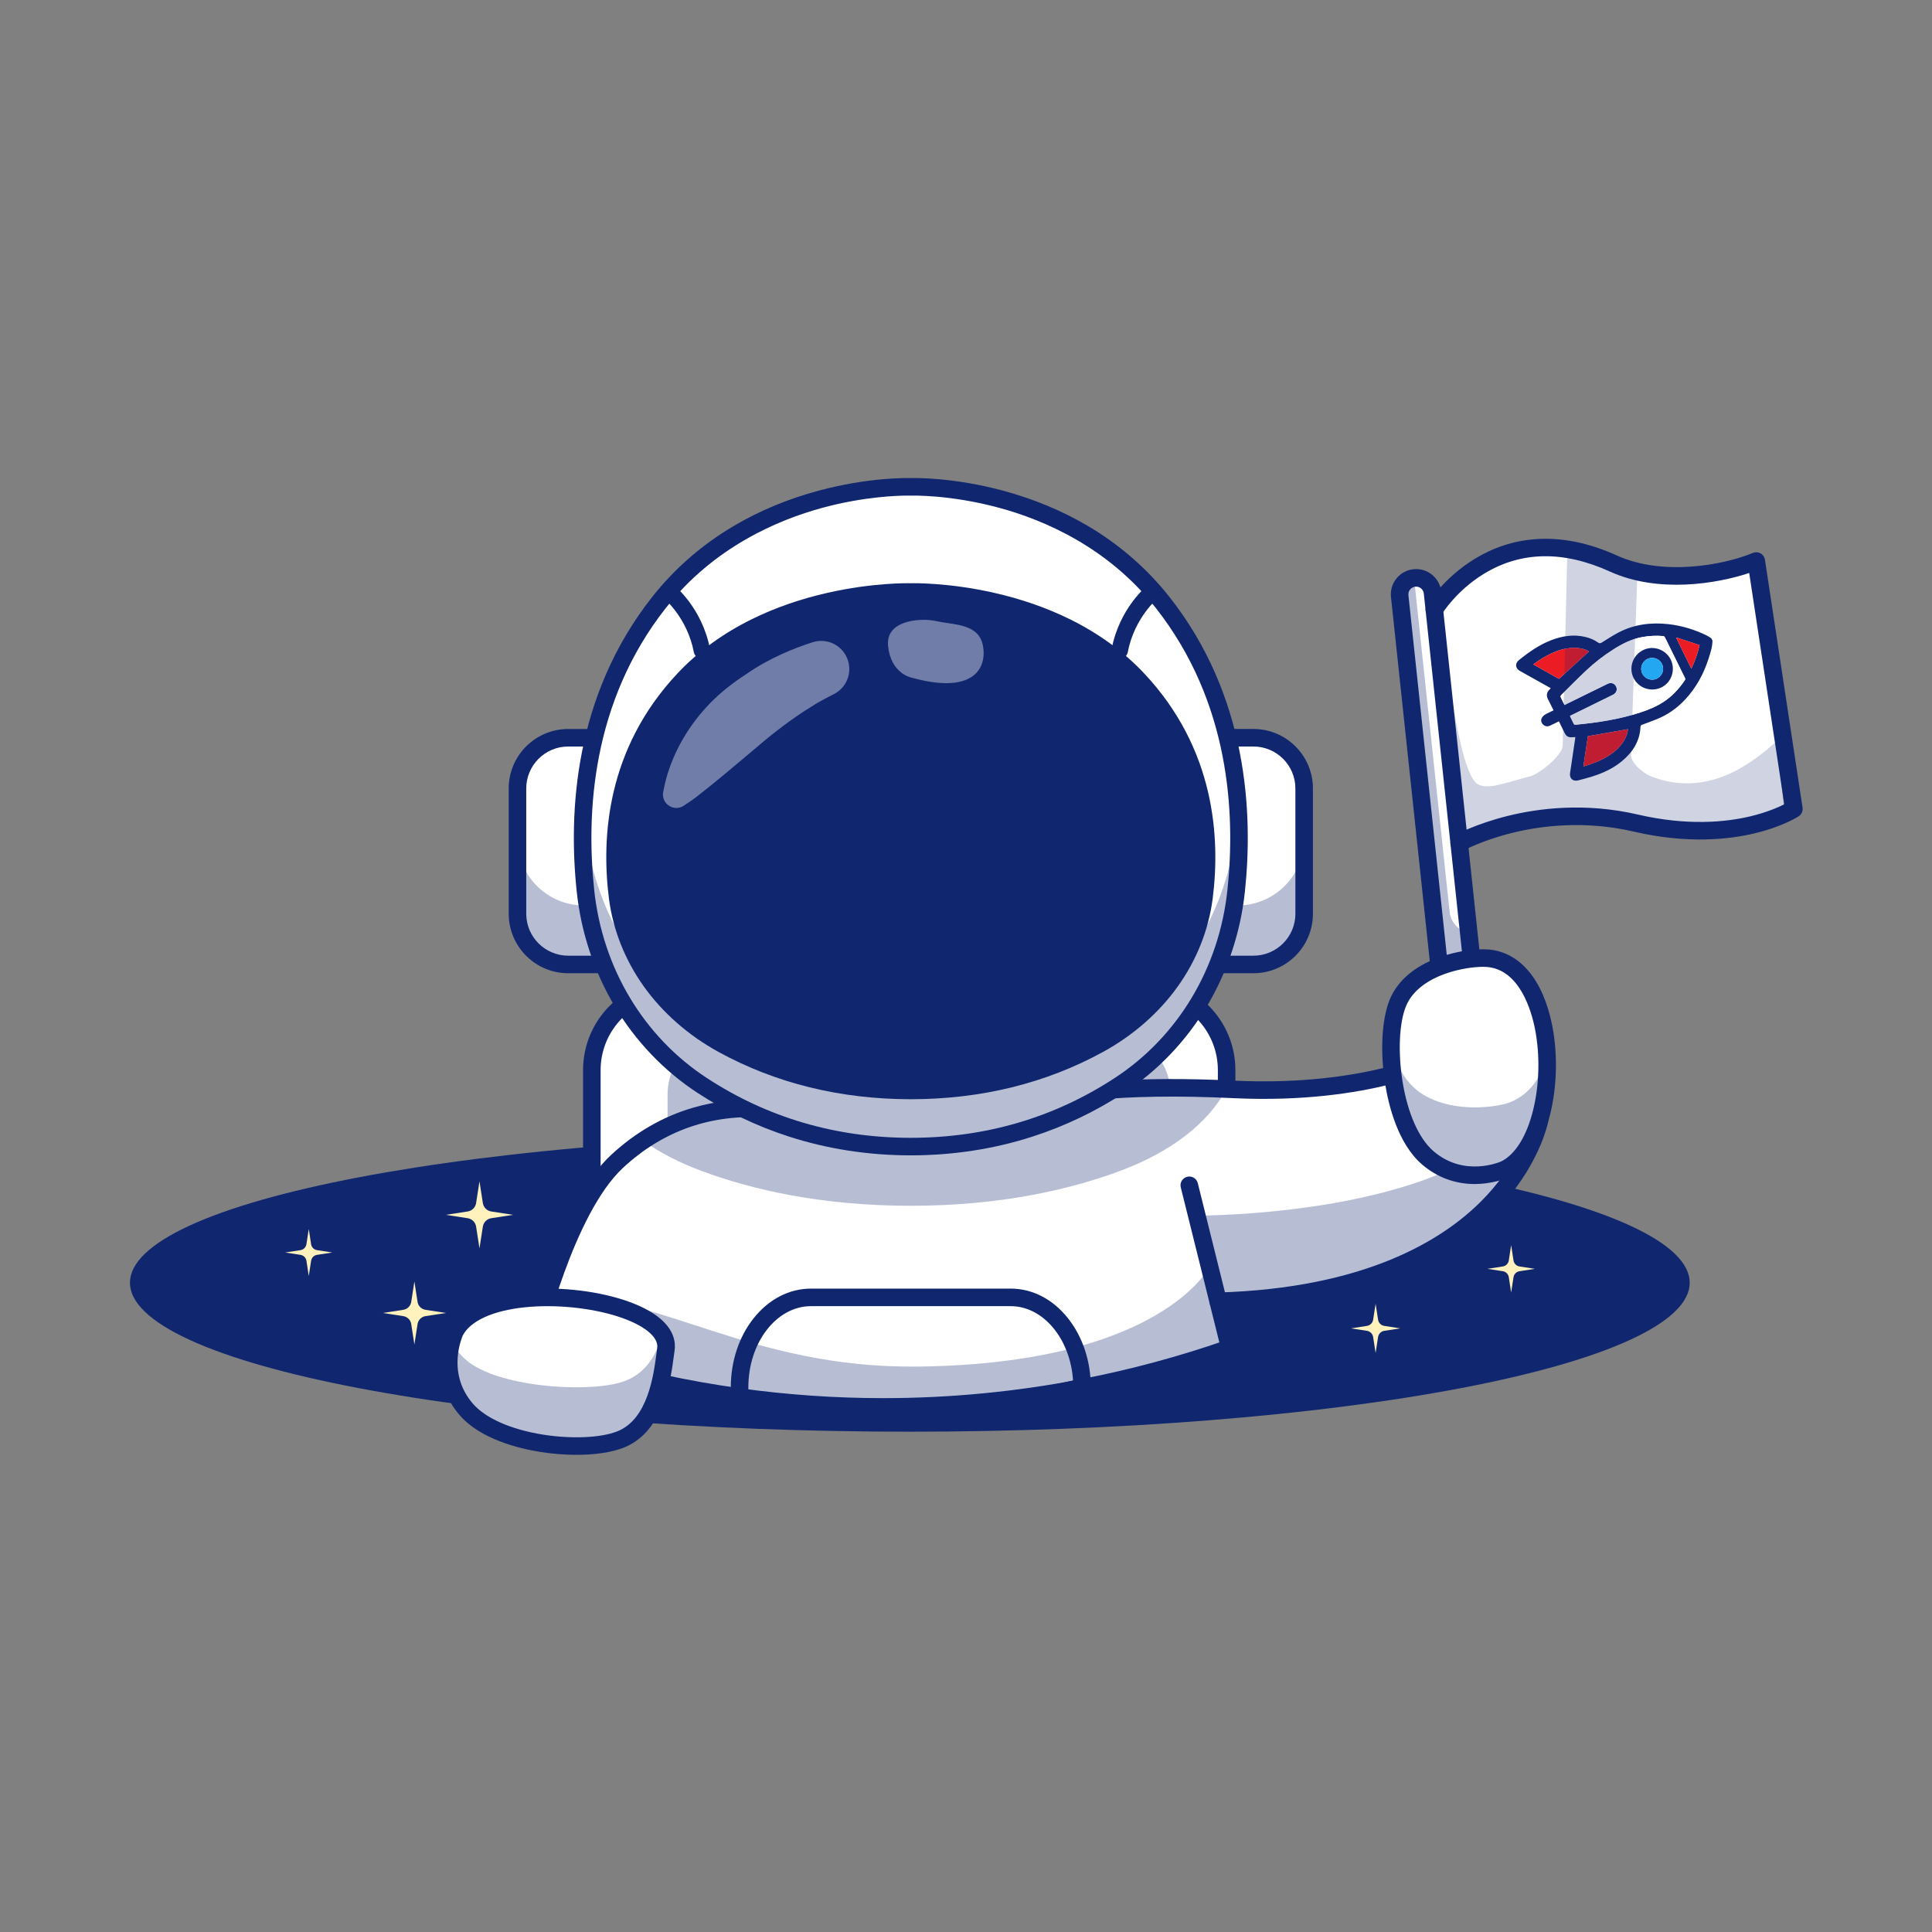 <svg xmlns="http://www.w3.org/2000/svg" xmlns:xlink="http://www.w3.org/1999/xlink" width="500" zoomAndPan="magnify" viewBox="0 0 375 375" height="500" preserveAspectRatio="xMidYMid meet" version="1.0"><rect x="0" y="0" width="375" height="375" fill="#808080" stroke="none"/><defs><filter x="0%" y="0%" width="100%" height="100%" id="8650aa0cbc"><feColorMatrix values="0 0 0 0 1 0 0 0 0 1 0 0 0 0 1 0 0 0 1 0" color-interpolation-filters="sRGB"/></filter><clipPath id="92cc6a4e34"><path d="M 25.223 220 L 328 220 L 328 278 L 25.223 278 Z M 25.223 220 " clip-rule="nonzero"/></clipPath><clipPath id="9b94427c0d"><path d="M 85 250 L 131 250 L 131 282.387 L 85 282.387 Z M 85 250 " clip-rule="nonzero"/></clipPath><clipPath id="c230324c52"><path d="M 276 104 L 349.973 104 L 349.973 166 L 276 166 Z M 276 104 " clip-rule="nonzero"/></clipPath><clipPath id="295d344952"><path d="M 111 92.637 L 243 92.637 L 243 225 L 111 225 Z M 111 92.637 " clip-rule="nonzero"/></clipPath><clipPath id="56b6895900"><path d="M 111 92.637 L 243 92.637 L 243 225 L 111 225 Z M 111 92.637 " clip-rule="nonzero"/></clipPath><mask id="5af1cc9e59"><g filter="url(#8650aa0cbc)"><rect x="-37.5" width="450" fill="#000000" y="-37.5" height="450" fill-opacity="0.4"/></g></mask><clipPath id="1c16d4d8bf"><path d="M 1 0.121 L 39 0.121 L 39 34.922 L 1 34.922 Z M 1 0.121 " clip-rule="nonzero"/></clipPath><clipPath id="6f2bd74ff0"><path d="M 0.441 0.121 L 39 0.121 L 39 34.922 L 0.441 34.922 Z M 0.441 0.121 " clip-rule="nonzero"/></clipPath><clipPath id="6a07070710"><rect x="0" width="40" y="0" height="35"/></clipPath><mask id="f3916380a2"><g filter="url(#8650aa0cbc)"><rect x="-37.5" width="450" fill="#000000" y="-37.5" height="450" fill-opacity="0.4"/></g></mask><clipPath id="5c05a807f0"><path d="M 0.121 0.281 L 21 0.281 L 21 14.68 L 0.121 14.68 Z M 0.121 0.281 " clip-rule="nonzero"/></clipPath><clipPath id="859e3333b7"><rect x="0" width="22" y="0" height="15"/></clipPath></defs><g clip-path="url(#92cc6a4e34)"><path fill="#102770" d="M 327.969 248.977 C 327.969 249.449 327.91 249.922 327.789 250.395 C 327.668 250.867 327.484 251.34 327.242 251.809 C 327 252.281 326.695 252.75 326.332 253.219 C 325.969 253.688 325.543 254.152 325.062 254.617 C 324.578 255.082 324.035 255.543 323.434 256 C 322.832 256.461 322.172 256.918 321.453 257.367 C 320.734 257.82 319.957 258.27 319.121 258.715 C 318.285 259.164 317.395 259.605 316.449 260.039 C 315.5 260.477 314.496 260.91 313.438 261.34 C 312.379 261.766 311.266 262.188 310.098 262.605 C 308.93 263.023 307.707 263.434 306.434 263.84 C 305.16 264.246 303.836 264.645 302.461 265.039 C 301.082 265.434 299.656 265.82 298.18 266.199 C 296.707 266.582 295.18 266.953 293.609 267.32 C 292.039 267.684 290.422 268.043 288.758 268.395 C 287.094 268.746 285.387 269.086 283.633 269.422 C 281.883 269.758 280.09 270.082 278.254 270.398 C 276.418 270.719 274.543 271.027 272.625 271.328 C 270.711 271.629 268.758 271.918 266.77 272.199 C 264.781 272.48 262.754 272.754 260.695 273.016 C 258.637 273.281 256.543 273.535 254.418 273.777 C 252.293 274.02 250.137 274.254 247.953 274.477 C 245.77 274.699 243.555 274.91 241.316 275.113 C 239.078 275.316 236.812 275.508 234.523 275.688 C 232.234 275.871 229.926 276.039 227.594 276.199 C 225.262 276.359 222.91 276.508 220.539 276.645 C 218.168 276.781 215.781 276.91 213.379 277.023 C 210.973 277.141 208.559 277.242 206.129 277.336 C 203.699 277.426 201.258 277.508 198.809 277.578 C 196.355 277.648 193.898 277.703 191.434 277.75 C 188.969 277.797 186.5 277.832 184.023 277.855 C 181.551 277.879 179.074 277.891 176.598 277.891 C 174.117 277.891 171.645 277.879 169.168 277.855 C 166.695 277.832 164.223 277.797 161.758 277.75 C 159.293 277.703 156.836 277.648 154.387 277.578 C 151.934 277.508 149.496 277.426 147.066 277.336 C 144.637 277.242 142.219 277.141 139.816 277.023 C 137.414 276.91 135.027 276.781 132.656 276.645 C 130.285 276.508 127.934 276.359 125.602 276.199 C 123.27 276.039 120.957 275.871 118.668 275.691 C 116.379 275.508 114.117 275.316 111.875 275.113 C 109.637 274.91 107.426 274.699 105.238 274.477 C 103.055 274.254 100.898 274.02 98.773 273.777 C 96.648 273.535 94.559 273.281 92.496 273.016 C 90.438 272.754 88.414 272.48 86.422 272.199 C 84.434 271.918 82.48 271.629 80.566 271.328 C 78.652 271.027 76.777 270.719 74.941 270.398 C 73.105 270.082 71.312 269.758 69.559 269.422 C 67.809 269.086 66.098 268.746 64.438 268.395 C 62.773 268.043 61.156 267.684 59.582 267.32 C 58.012 266.953 56.488 266.582 55.012 266.199 C 53.535 265.82 52.109 265.434 50.734 265.039 C 49.355 264.645 48.031 264.246 46.758 263.84 C 45.484 263.434 44.266 263.023 43.098 262.605 C 41.93 262.188 40.816 261.766 39.758 261.34 C 38.695 260.91 37.691 260.477 36.746 260.039 C 35.797 259.605 34.906 259.164 34.07 258.715 C 33.238 258.27 32.461 257.82 31.742 257.367 C 31.023 256.918 30.359 256.461 29.758 256 C 29.156 255.543 28.613 255.082 28.133 254.617 C 27.648 254.152 27.223 253.688 26.859 253.219 C 26.496 252.75 26.195 252.281 25.953 251.809 C 25.707 251.34 25.527 250.867 25.406 250.395 C 25.285 249.922 25.223 249.449 25.223 248.977 C 25.223 248.504 25.285 248.027 25.406 247.555 C 25.527 247.086 25.707 246.613 25.953 246.141 C 26.195 245.672 26.496 245.199 26.859 244.734 C 27.223 244.266 27.648 243.797 28.133 243.336 C 28.613 242.871 29.156 242.41 29.758 241.949 C 30.359 241.492 31.023 241.035 31.742 240.582 C 32.461 240.129 33.238 239.68 34.07 239.234 C 34.906 238.789 35.797 238.348 36.746 237.91 C 37.691 237.473 38.695 237.039 39.758 236.613 C 40.816 236.184 41.93 235.762 43.098 235.344 C 44.266 234.926 45.484 234.516 46.758 234.109 C 48.031 233.703 49.355 233.305 50.734 232.91 C 52.109 232.52 53.535 232.129 55.012 231.75 C 56.488 231.371 58.012 230.996 59.582 230.633 C 61.156 230.266 62.773 229.906 64.438 229.559 C 66.098 229.207 67.809 228.863 69.559 228.531 C 71.312 228.195 73.105 227.867 74.941 227.551 C 76.777 227.234 78.652 226.926 80.566 226.625 C 82.48 226.324 84.434 226.031 86.422 225.75 C 88.414 225.469 90.438 225.195 92.496 224.934 C 94.559 224.672 96.648 224.418 98.773 224.176 C 100.898 223.93 103.055 223.699 105.238 223.477 C 107.426 223.25 109.637 223.039 111.875 222.836 C 114.117 222.633 116.379 222.441 118.668 222.262 C 120.957 222.082 123.27 221.91 125.602 221.75 C 127.934 221.59 130.285 221.441 132.656 221.305 C 135.027 221.168 137.414 221.043 139.816 220.926 C 142.219 220.812 144.637 220.707 147.066 220.617 C 149.496 220.523 151.934 220.441 154.387 220.375 C 156.836 220.305 159.293 220.246 161.758 220.199 C 164.223 220.152 166.695 220.117 169.168 220.094 C 171.645 220.07 174.117 220.059 176.598 220.059 C 179.074 220.059 181.551 220.07 184.023 220.094 C 186.5 220.117 188.969 220.152 191.434 220.199 C 193.898 220.246 196.355 220.305 198.809 220.375 C 201.258 220.441 203.699 220.523 206.129 220.617 C 208.559 220.707 210.973 220.812 213.379 220.926 C 215.781 221.043 218.168 221.168 220.539 221.305 C 222.91 221.441 225.262 221.59 227.594 221.75 C 229.926 221.91 232.234 222.082 234.523 222.262 C 236.812 222.441 239.078 222.633 241.316 222.836 C 243.555 223.039 245.77 223.25 247.953 223.477 C 250.137 223.699 252.293 223.93 254.418 224.176 C 256.543 224.418 258.637 224.672 260.695 224.934 C 262.754 225.195 264.781 225.469 266.77 225.75 C 268.758 226.031 270.711 226.324 272.625 226.625 C 274.543 226.926 276.418 227.234 278.254 227.551 C 280.09 227.867 281.883 228.195 283.633 228.531 C 285.387 228.863 287.094 229.207 288.758 229.559 C 290.422 229.906 292.039 230.266 293.609 230.633 C 295.18 230.996 296.707 231.371 298.18 231.75 C 299.656 232.129 301.082 232.52 302.461 232.91 C 303.836 233.305 305.16 233.703 306.434 234.109 C 307.707 234.516 308.93 234.926 310.098 235.344 C 311.266 235.762 312.379 236.184 313.438 236.613 C 314.496 237.039 315.5 237.473 316.449 237.91 C 317.395 238.348 318.285 238.789 319.121 239.234 C 319.957 239.68 320.734 240.129 321.453 240.582 C 322.172 241.035 322.832 241.492 323.434 241.949 C 324.035 242.41 324.578 242.871 325.062 243.336 C 325.543 243.797 325.969 244.266 326.332 244.734 C 326.695 245.199 327 245.672 327.242 246.141 C 327.484 246.613 327.668 247.086 327.789 247.559 C 327.91 248.027 327.969 248.504 327.969 248.977 Z M 327.969 248.977 " fill-opacity="1" fill-rule="nonzero"/></g><path fill="#ffffff" d="M 222.082 263.254 L 130.879 263.254 C 122.039 263.254 114.871 256.094 114.871 247.258 L 114.871 207.711 C 114.871 198.875 122.039 191.711 130.879 191.711 L 222.082 191.711 C 230.922 191.711 238.09 198.875 238.09 207.711 L 238.09 247.258 C 238.086 256.094 230.922 263.254 222.082 263.254 Z M 222.082 263.254 " fill-opacity="1" fill-rule="nonzero"/><path fill="#102770" d="M 222.082 263.527 L 130.879 263.527 C 121.902 263.527 114.602 256.227 114.602 247.258 L 114.602 207.711 C 114.602 198.738 121.902 191.441 130.879 191.441 L 222.082 191.441 C 231.059 191.441 238.359 198.738 238.359 207.711 L 238.359 247.258 C 238.359 256.227 231.055 263.527 222.082 263.527 Z M 130.879 191.984 C 122.203 191.984 115.145 199.039 115.145 207.711 L 115.145 247.258 C 115.145 255.93 122.203 262.984 130.879 262.984 L 222.082 262.984 C 230.758 262.984 237.816 255.93 237.816 247.258 L 237.816 207.711 C 237.816 199.039 230.758 191.984 222.082 191.984 Z M 130.879 191.984 " fill-opacity="1" fill-rule="nonzero"/><path fill="#102770" d="M 215.043 254.719 L 141.766 254.719 C 135.035 254.719 129.578 249.266 129.578 242.539 L 129.578 212.43 C 129.578 205.703 135.035 200.25 141.766 200.25 L 215.043 200.25 C 221.773 200.25 227.227 205.703 227.227 212.43 L 227.227 242.539 C 227.227 249.266 221.773 254.719 215.043 254.719 Z M 215.043 254.719 " fill-opacity="0.298" fill-rule="nonzero"/><path fill="#102770" d="M 222.082 264.957 L 130.879 264.957 C 121.113 264.957 113.172 257.02 113.172 247.258 L 113.172 207.711 C 113.172 197.949 121.113 190.012 130.879 190.012 L 222.082 190.012 C 231.848 190.012 239.789 197.949 239.789 207.711 L 239.789 247.258 C 239.789 257.02 231.848 264.957 222.082 264.957 Z M 130.879 193.414 C 122.992 193.414 116.578 199.828 116.578 207.711 L 116.578 247.258 C 116.578 255.141 122.992 261.555 130.879 261.555 L 222.082 261.555 C 229.969 261.555 236.387 255.141 236.387 247.258 L 236.387 207.711 C 236.387 199.828 229.969 193.414 222.082 193.414 Z M 130.879 193.414 " fill-opacity="1" fill-rule="nonzero"/><path fill="#ffffff" d="M 236.445 252.594 C 236.332 252.598 236.211 252.602 236.094 252.605 L 238.25 260.312 C 228.996 263.547 219.562 266.086 210.023 267.938 C 197.289 270.414 184.359 271.652 171.426 271.652 C 162.113 271.652 152.801 271.008 143.551 269.723 C 133.711 268.355 123.941 266.262 114.324 263.438 L 103.688 260.312 C 103.688 260.312 104.469 256.953 105.953 252.227 C 108.551 243.934 113.305 231.422 119.777 225.418 C 121.426 223.883 123.113 222.559 124.809 221.422 C 143.363 208.98 163.562 218.797 163.562 218.797 L 190.016 218.797 C 190.016 218.797 195.441 209.551 238.02 211.387 C 238.504 211.402 238.996 211.426 239.488 211.449 C 265.348 212.691 279.438 205.406 279.438 205.406 L 296.246 215.668 L 298.855 217.258 C 298.855 217.258 292.496 250.461 237.32 252.562 C 237.031 252.574 236.738 252.582 236.445 252.594 Z M 236.445 252.594 " fill-opacity="1" fill-rule="nonzero"/><path fill="#102770" d="M 171.426 271.922 C 162.121 271.922 152.73 271.27 143.512 269.988 C 133.652 268.621 123.809 266.504 114.246 263.695 L 103.367 260.5 L 103.422 260.25 C 103.43 260.215 104.223 256.828 105.695 252.145 C 108.52 243.121 113.227 231.125 119.59 225.219 C 121.184 223.738 122.887 222.383 124.656 221.195 C 128.918 218.336 133.625 216.418 138.641 215.496 C 142.652 214.758 146.867 214.648 151.172 215.176 C 158.082 216.016 163.035 218.25 163.617 218.523 L 189.871 218.523 C 190.27 217.988 192.094 215.977 197.965 214.145 C 201.863 212.93 206.762 212.039 212.527 211.5 C 219.723 210.824 228.305 210.695 238.027 211.113 C 238.496 211.133 238.98 211.152 239.461 211.176 L 239.496 211.18 C 252.809 211.816 262.926 210.148 269.066 208.637 C 275.723 206.996 279.273 205.184 279.309 205.168 L 279.445 205.098 L 279.574 205.176 L 296.383 215.434 L 299.148 217.121 L 299.113 217.305 C 299.098 217.395 298.695 219.449 297.238 222.59 C 295.898 225.48 293.375 229.859 288.965 234.309 C 284.012 239.309 277.734 243.379 270.309 246.406 C 261.039 250.188 249.945 252.348 237.328 252.832 C 237.039 252.844 236.746 252.852 236.453 252.863 L 236.441 252.863 L 238.574 260.48 L 238.336 260.566 C 229.152 263.773 219.645 266.344 210.074 268.203 C 197.391 270.672 184.387 271.922 171.426 271.922 Z M 104.012 260.125 L 114.402 263.176 C 123.934 265.977 133.758 268.09 143.586 269.453 C 152.781 270.73 162.148 271.379 171.426 271.379 C 184.352 271.379 197.32 270.133 209.973 267.672 C 219.438 265.836 228.836 263.301 237.918 260.141 L 235.738 252.348 L 236.438 252.32 C 236.73 252.312 237.02 252.305 237.305 252.289 C 265.699 251.211 280.848 241.723 288.555 233.957 C 296.219 226.238 298.25 218.645 298.547 217.387 L 296.105 215.895 L 279.422 205.715 C 278.703 206.062 275.199 207.68 269.223 209.156 C 263.043 210.68 252.863 212.359 239.473 211.719 L 239.438 211.715 C 238.957 211.695 238.477 211.672 238.008 211.652 C 216.18 210.715 204.355 212.746 198.277 214.613 C 191.695 216.641 190.262 218.91 190.246 218.934 L 190.168 219.066 L 163.496 219.066 L 163.441 219.039 C 163.391 219.012 158.332 216.59 151.09 215.707 C 144.418 214.898 134.469 215.27 124.961 221.645 C 123.215 222.816 121.531 224.152 119.961 225.613 C 113.68 231.438 109.02 243.344 106.211 252.305 C 104.977 256.246 104.219 259.262 104.012 260.125 Z M 104.012 260.125 " fill-opacity="1" fill-rule="nonzero"/><path fill="#102770" d="M 238.25 260.312 C 228.996 263.547 219.562 266.086 210.023 267.938 C 197.289 270.414 184.359 271.652 171.426 271.652 C 162.113 271.652 152.801 271.008 143.551 269.723 C 133.711 268.355 123.941 266.262 114.324 263.438 L 103.688 260.312 C 103.688 260.312 104.469 256.953 105.953 252.227 C 106.684 251.996 107.434 251.859 108.195 251.824 C 127.895 250.922 145.535 265.637 178.211 265.25 C 225.43 264.688 234.777 245.879 234.777 245.879 L 237.32 252.562 C 237.031 252.574 236.738 252.582 236.445 252.594 C 236.332 252.598 236.211 252.602 236.094 252.605 Z M 238.25 260.312 " fill-opacity="0.298" fill-rule="nonzero"/><path fill="#102770" d="M 298.852 217.258 C 298.852 217.258 292.426 250.809 236.445 252.594 L 232.305 235.945 C 232.305 235.945 282.02 236.227 296.246 215.668 Z M 298.852 217.258 " fill-opacity="0.298" fill-rule="nonzero"/><path fill="#102770" d="M 171.426 275.652 C 162.035 275.652 152.559 274.824 143.258 273.195 C 142.441 273.051 141.848 272.344 141.848 271.52 L 141.848 269.277 C 141.848 264.234 143.422 259.473 146.281 255.875 C 149.23 252.164 153.188 250.117 157.426 250.117 L 196.156 250.117 C 200.391 250.117 204.348 252.16 207.293 255.871 C 210.152 259.469 211.727 264.227 211.727 269.273 C 211.727 270.059 211.191 270.738 210.43 270.926 C 197.625 274.062 184.504 275.652 171.426 275.652 Z M 145.254 270.082 C 153.91 271.52 162.707 272.246 171.426 272.246 C 183.773 272.246 196.164 270.801 208.277 267.941 C 207.75 259.879 202.516 253.523 196.156 253.523 L 157.422 253.523 C 150.711 253.523 145.254 260.59 145.254 269.281 Z M 145.254 270.082 " fill-opacity="1" fill-rule="nonzero"/><path fill="#102770" d="M 103.688 262.016 C 103.559 262.016 103.43 262 103.301 261.973 C 102.383 261.758 101.812 260.844 102.027 259.93 C 102.09 259.664 103.566 253.375 106.32 245.82 C 110.066 235.551 114.203 228.266 118.617 224.168 C 123.309 219.812 128.641 216.734 134.457 215.023 C 139.102 213.66 144.059 213.16 149.191 213.543 C 156.801 214.113 162.457 216.438 163.934 217.098 L 189.223 217.098 C 191.691 214.57 201.844 207.941 239.562 209.75 C 252.641 210.379 262.574 208.754 268.602 207.277 C 275.133 205.684 278.617 203.914 278.652 203.898 C 279.18 203.625 279.812 203.648 280.32 203.957 L 299.738 215.805 C 300.34 216.172 300.652 216.867 300.527 217.562 C 300.461 217.926 298.805 226.598 289.969 235.496 C 284.832 240.668 278.309 244.855 270.578 247.941 C 261.004 251.766 249.535 253.895 236.492 254.281 C 235.551 254.301 234.766 253.566 234.738 252.629 C 234.711 251.688 235.453 250.902 236.391 250.875 C 264.914 250.039 279.957 240.746 287.555 233.098 C 293.871 226.734 296.184 220.52 296.898 218.059 L 279.328 207.34 C 277.855 207.996 274.57 209.316 269.566 210.547 C 263.293 212.094 252.969 213.801 239.402 213.152 C 216.961 212.074 204.926 214.086 198.781 215.965 C 193.004 217.727 191.496 219.645 191.488 219.66 C 191.18 220.18 190.621 220.504 190.02 220.504 L 163.562 220.504 C 163.305 220.504 163.051 220.445 162.816 220.332 C 162.762 220.305 156.898 217.512 148.812 216.93 C 138.102 216.16 128.723 219.438 120.938 226.664 C 111.281 235.629 105.406 260.453 105.348 260.703 C 105.16 261.484 104.461 262.016 103.688 262.016 Z M 103.688 262.016 " fill-opacity="1" fill-rule="nonzero"/><path fill="#102770" d="M 238.02 211.383 C 234.59 217.914 227.34 223.602 217.297 227.316 C 207.699 230.871 194.242 234.039 176.789 234.043 L 176.762 234.043 C 159.309 234.039 145.863 230.875 136.27 227.316 C 131.891 225.695 128.039 223.699 124.809 221.418 C 143.363 208.98 163.562 218.797 163.562 218.797 L 190.016 218.797 C 190.016 218.797 195.438 209.551 238.02 211.383 Z M 238.02 211.383 " fill-opacity="0.298" fill-rule="nonzero"/><path fill="#ffffff" d="M 88.281 258.496 C 88.281 258.496 84.488 266.59 90.5 273.562 C 96.512 280.531 113.43 282.16 120.43 279.41 C 127.941 276.457 128.711 265.512 129.246 261.914 C 130.77 251.715 94.082 247.066 88.281 258.496 Z M 88.281 258.496 " fill-opacity="1" fill-rule="nonzero"/><path fill="#102770" d="M 111.879 280.945 C 104.082 280.945 94.543 278.664 90.293 273.738 C 87.129 270.066 86.684 266.09 86.863 263.398 C 87.062 260.484 87.996 258.469 88.035 258.383 L 88.039 258.375 C 89.824 254.852 94.66 252.512 101.645 251.781 C 107.789 251.141 114.809 251.828 120.422 253.617 C 123.328 254.543 125.688 255.734 127.246 257.059 C 129.012 258.562 129.777 260.207 129.516 261.957 C 129.469 262.266 129.422 262.621 129.367 263.035 C 129.074 265.277 128.625 268.668 127.379 271.918 C 125.859 275.867 123.555 278.473 120.527 279.664 C 118.375 280.508 115.293 280.945 111.879 280.945 Z M 88.523 258.613 C 88.48 258.711 87.59 260.691 87.406 263.453 C 87.23 266.039 87.664 269.859 90.703 273.383 C 93.359 276.461 98.617 278.824 105.137 279.863 C 110.922 280.789 116.887 280.512 120.328 279.156 C 127.047 276.52 128.25 267.363 128.828 262.965 C 128.883 262.547 128.93 262.188 128.98 261.875 C 129.43 258.863 126.25 256.043 120.258 254.133 C 114.793 252.391 107.684 251.695 101.703 252.32 C 94.906 253.027 90.23 255.262 88.523 258.613 Z M 88.523 258.613 " fill-opacity="1" fill-rule="nonzero"/><path fill="#102770" d="M 129.246 261.914 C 128.711 265.508 127.941 276.457 120.43 279.41 C 113.43 282.164 96.512 280.531 90.5 273.562 C 86.191 268.562 86.918 262.996 87.68 260.238 C 88.184 261.477 89.059 262.766 90.5 264 C 96.512 269.168 113.426 270.379 120.43 268.336 C 125.707 266.797 127.66 262.328 128.531 258.887 C 129.145 259.824 129.406 260.84 129.246 261.914 Z M 129.246 261.914 " fill-opacity="0.298" fill-rule="nonzero"/><g clip-path="url(#9b94427c0d)"><path fill="#102770" d="M 111.891 282.383 C 109.629 282.383 107.227 282.195 104.824 281.812 C 100.73 281.156 93.254 279.359 89.211 274.672 C 86.453 271.477 85.148 267.543 85.438 263.297 C 85.656 260.121 86.695 257.867 86.742 257.773 C 86.75 257.758 86.754 257.742 86.762 257.727 C 91.184 249.008 109.602 248.66 120.855 252.25 C 123.988 253.246 126.449 254.496 128.176 255.965 C 130.875 258.262 131.164 260.605 130.934 262.164 C 130.887 262.461 130.84 262.812 130.789 263.223 C 130.504 265.391 130.023 269.02 128.715 272.43 C 127.047 276.77 124.469 279.648 121.051 280.992 C 118.719 281.91 115.477 282.383 111.891 282.383 Z M 89.816 259.234 C 89.727 259.445 88.973 261.227 88.828 263.652 C 88.629 266.98 89.625 269.941 91.789 272.449 C 94.227 275.273 99.172 277.465 105.363 278.453 C 110.914 279.336 116.582 279.094 119.805 277.828 C 125.738 275.496 126.867 266.906 127.41 262.777 C 127.465 262.355 127.516 261.988 127.562 261.664 C 127.891 259.484 124.922 257.121 119.82 255.496 C 114.535 253.812 107.648 253.141 101.852 253.746 C 95.668 254.387 91.285 256.387 89.816 259.234 Z M 89.816 259.234 " fill-opacity="1" fill-rule="nonzero"/></g><path fill="#102770" d="M 240.258 269.621 C 239.492 269.621 238.797 269.102 238.605 268.328 L 229.188 230.473 C 228.961 229.559 229.516 228.637 230.43 228.41 C 231.344 228.184 232.266 228.738 232.492 229.652 L 241.91 267.508 C 242.137 268.418 241.582 269.344 240.668 269.57 C 240.531 269.602 240.395 269.621 240.258 269.621 Z M 240.258 269.621 " fill-opacity="1" fill-rule="nonzero"/><path fill="#ffffff" d="M 280.043 201.191 L 288.594 200.281 L 279.48 114.738 C 279.23 112.379 277.109 110.668 274.75 110.918 C 272.391 111.172 270.68 113.289 270.93 115.648 Z M 280.043 201.191 " fill-opacity="1" fill-rule="nonzero"/><path fill="#102770" d="M 288.594 200.277 L 280.043 201.188 L 270.93 115.648 C 270.914 115.492 270.91 115.34 270.91 115.184 C 270.91 113.152 272.344 111.387 274.336 110.98 L 281.371 176.984 C 281.648 179.57 283.969 181.445 286.555 181.168 Z M 288.594 200.277 " fill-opacity="0.298" fill-rule="nonzero"/><path fill="#ffffff" d="M 346.387 157.594 L 340.555 160 C 340.555 160 319.926 161.281 317.516 159.762 C 317.332 159.645 317.145 159.535 316.961 159.422 C 316.953 159.418 316.949 159.406 316.945 159.406 C 314.91 158.188 313.566 158.555 311.547 157.984 C 311.543 157.984 309.496 158.551 309.457 158.555 C 301.688 156.391 295.711 157.695 290.531 160.145 C 290.523 160.145 290.441 159.219 290.441 159.219 C 286.02 161.309 283.227 163.598 283.227 163.598 L 278.402 118.324 C 278.402 118.324 278.734 117.773 279.395 116.902 C 279.93 116.207 280.684 115.297 281.652 114.309 C 281.656 114.301 281.668 114.297 281.668 114.293 C 281.715 114.246 281.762 114.199 281.816 114.141 C 281.824 114.125 281.84 114.113 281.855 114.102 C 285.668 110.273 292.625 105.391 302.691 106.418 C 303.199 106.469 303.711 106.535 304.23 106.621 C 306.996 107.047 309.98 107.934 313.184 109.387 C 314.02 109.762 314.625 109.82 315.176 109.855 C 315.832 109.895 316.426 109.902 317.25 110.352 C 323.836 113.98 333.879 111.75 340.891 108.891 L 344.84 143.906 Z M 346.387 157.594 " fill-opacity="1" fill-rule="nonzero"/><path fill="#102770" d="M 331.625 127.859 C 331.992 126.723 332.379 125.57 332.391 124.34 C 332.312 124.191 332.246 124.039 332.168 123.891 C 331.855 123.703 331.559 123.477 331.227 123.32 C 328.879 122.188 326.418 121.434 323.828 121.145 C 320.445 120.766 317.191 121.184 314.145 122.77 C 313.043 123.344 312.004 124.031 310.953 124.688 C 310.672 124.867 310.469 124.926 310.164 124.707 C 309.449 124.191 308.637 123.863 307.785 123.648 C 305.504 123.086 303.297 123.418 301.141 124.238 C 298.801 125.133 296.777 126.547 294.844 128.109 C 294.02 128.77 294.102 129.707 295.023 130.234 C 295.605 130.562 296.191 130.887 296.773 131.215 C 298.172 131.996 299.566 132.773 300.961 133.555 C 300.949 133.602 300.949 133.625 300.938 133.648 C 300.918 133.676 300.898 133.703 300.875 133.73 C 300.09 134.406 300.094 135.176 300.613 136 C 300.668 136.09 300.707 136.195 300.754 136.289 C 301.008 136.809 301.266 137.336 301.539 137.879 C 300.965 138.164 300.41 138.395 299.902 138.699 C 299.645 138.855 299.395 139.105 299.254 139.371 C 299.023 139.805 299.168 140.324 299.527 140.648 C 299.91 140.996 300.359 141.074 300.824 140.863 C 301.41 140.602 301.98 140.305 302.582 140.008 C 302.949 140.758 303.293 141.465 303.641 142.168 C 304.039 142.965 304.387 143.156 305.266 143.094 C 305.426 143.078 305.586 143.074 305.773 143.066 C 305.75 143.246 305.734 143.395 305.715 143.531 C 305.391 145.707 305.059 147.883 304.746 150.055 C 304.598 151.086 305.305 151.727 306.312 151.473 C 307.223 151.246 308.137 150.996 309.039 150.719 C 311.121 150.07 313.082 149.164 314.777 147.773 C 316.902 146.02 318.312 143.871 318.422 141.02 C 318.426 140.91 318.555 140.742 318.66 140.703 C 319.605 140.332 320.566 140 321.516 139.621 C 323.656 138.766 325.5 137.469 327.074 135.789 C 329.211 133.508 330.672 130.828 331.625 127.859 Z M 302.602 131.762 C 300.988 130.855 299.316 129.918 297.598 128.953 C 299.898 127.312 302.258 125.953 305.113 125.75 C 306.348 125.66 307.695 125.957 308.426 126.441 C 306.5 128.207 304.566 129.969 302.602 131.762 Z M 315.344 143.523 C 314.625 144.836 313.559 145.809 312.328 146.617 C 310.793 147.609 309.117 148.242 307.332 148.77 C 307.633 146.77 307.918 144.812 308.203 142.895 C 310.832 142.434 313.402 141.984 315.984 141.531 C 315.945 142.207 315.691 142.887 315.344 143.523 Z M 327 132.059 C 325.848 133.754 324.48 135.234 322.73 136.336 C 321.383 137.184 319.926 137.785 318.422 138.277 C 314.336 139.617 310.117 140.262 305.852 140.664 C 305.645 140.68 305.527 140.648 305.434 140.441 C 305.23 139.988 304.996 139.539 304.777 139.086 C 304.762 139.059 304.762 139.023 304.746 138.945 C 304.867 138.883 304.992 138.824 305.121 138.762 C 307.77 137.457 310.426 136.164 313.074 134.855 C 313.84 134.488 314.039 133.625 313.523 133.004 C 313.164 132.566 312.602 132.457 312.031 132.734 C 310.438 133.512 308.852 134.289 307.262 135.07 C 306.074 135.652 304.902 136.23 303.668 136.836 C 303.398 136.285 303.133 135.777 302.906 135.254 C 302.867 135.16 302.965 134.965 303.059 134.879 C 304.648 133.297 306.227 131.703 307.859 130.164 C 309.473 128.637 311.234 127.277 313.113 126.082 C 314.875 124.949 316.727 124.012 318.812 123.645 C 320.148 123.41 321.492 123.34 322.844 123.461 C 322.969 123.469 323.117 123.621 323.18 123.75 C 324.18 125.758 325.16 127.762 326.145 129.77 C 326.441 130.367 326.727 130.977 327.039 131.57 C 327.129 131.75 327.117 131.887 327 132.059 Z M 328.285 129.789 C 327.305 127.781 326.344 125.832 325.387 123.871 C 325.395 123.832 325.414 123.789 325.43 123.75 C 326.906 124.234 328.387 124.723 329.879 125.211 C 329.52 126.855 328.977 128.316 328.285 129.789 Z M 328.285 129.789 " fill-opacity="1" fill-rule="nonzero"/><path fill="#ffffff" d="M 327.039 131.57 C 326.73 130.977 326.441 130.367 326.145 129.77 C 325.16 127.762 324.18 125.754 323.184 123.75 C 323.121 123.621 322.969 123.469 322.844 123.461 C 321.496 123.34 320.148 123.41 318.812 123.645 C 316.727 124.008 314.875 124.949 313.113 126.082 C 311.234 127.277 309.477 128.633 307.859 130.164 C 306.227 131.703 304.648 133.297 303.059 134.879 C 302.965 134.965 302.867 135.16 302.906 135.254 C 303.133 135.777 303.398 136.285 303.672 136.836 C 304.902 136.23 306.078 135.652 307.262 135.07 C 308.852 134.289 310.441 133.512 312.031 132.734 C 312.602 132.461 313.168 132.566 313.527 133.004 C 314.039 133.625 313.84 134.484 313.074 134.855 C 310.426 136.164 307.77 137.457 305.121 138.762 C 304.992 138.824 304.867 138.883 304.746 138.945 C 304.762 139.023 304.762 139.059 304.777 139.086 C 304.996 139.539 305.234 139.988 305.434 140.441 C 305.527 140.648 305.645 140.68 305.852 140.664 C 310.117 140.258 314.336 139.617 318.422 138.277 C 319.93 137.785 321.383 137.184 322.734 136.336 C 324.48 135.234 325.848 133.754 327.004 132.059 C 327.117 131.887 327.129 131.75 327.039 131.57 Z M 322.477 133.422 C 320.457 134.395 318.043 133.574 317.066 131.582 C 316.086 129.59 316.914 127.176 318.922 126.184 C 320.891 125.211 323.309 126.047 324.293 128.039 C 325.266 130.02 324.445 132.473 322.477 133.422 Z M 322.477 133.422 " fill-opacity="1" fill-rule="nonzero"/><path fill="#ec1c24" d="M 328.285 129.785 C 327.301 127.785 326.344 125.832 325.383 123.871 C 325.395 123.832 325.414 123.793 325.426 123.75 C 326.902 124.234 328.383 124.723 329.879 125.211 C 329.523 126.852 328.977 128.316 328.285 129.785 Z M 328.285 129.785 " fill-opacity="1" fill-rule="nonzero"/><path fill="#ec1c24" d="M 308.43 126.441 C 306.5 128.203 304.566 129.969 302.602 131.766 C 300.984 130.855 299.312 129.914 297.594 128.953 C 299.898 127.312 302.258 125.949 305.113 125.75 C 306.348 125.66 307.691 125.957 308.43 126.441 Z M 308.43 126.441 " fill-opacity="1" fill-rule="nonzero"/><path fill="#ec1c24" d="M 312.324 146.617 C 310.793 147.609 309.117 148.246 307.332 148.77 C 307.629 146.77 307.918 144.812 308.199 142.895 C 310.832 142.434 313.398 141.984 315.988 141.531 C 315.945 142.211 315.691 142.887 315.344 143.527 C 314.625 144.84 313.562 145.809 312.324 146.617 Z M 312.324 146.617 " fill-opacity="1" fill-rule="nonzero"/><path fill="#102770" d="M 324.293 128.039 C 323.309 126.047 320.895 125.211 318.926 126.184 C 316.918 127.176 316.086 129.59 317.07 131.582 C 318.043 133.574 320.461 134.395 322.48 133.422 C 324.445 132.473 325.266 130.02 324.293 128.039 Z M 321.586 131.727 C 320.562 132.223 319.293 131.785 318.777 130.758 C 318.242 129.703 318.707 128.395 319.797 127.883 C 320.816 127.395 322.109 127.852 322.602 128.879 C 323.113 129.945 322.66 131.207 321.586 131.727 Z M 321.586 131.727 " fill-opacity="1" fill-rule="nonzero"/><path fill="#22a7f0" d="M 321.586 131.727 C 320.562 132.223 319.293 131.785 318.777 130.758 C 318.246 129.703 318.707 128.395 319.797 127.883 C 320.82 127.395 322.109 127.852 322.602 128.875 C 323.113 129.945 322.664 131.211 321.586 131.727 Z M 321.586 131.727 " fill-opacity="1" fill-rule="nonzero"/><path fill="#102770" d="M 283.695 203.234 C 282.578 203.234 281.504 202.855 280.625 202.145 C 279.605 201.324 278.965 200.152 278.828 198.848 L 269.988 115.879 C 269.852 114.578 270.227 113.301 271.051 112.281 C 271.875 111.262 273.043 110.625 274.348 110.488 C 275.652 110.348 276.93 110.727 277.949 111.547 C 278.969 112.371 279.605 113.539 279.746 114.844 L 288.582 197.812 C 288.723 199.113 288.344 200.395 287.523 201.41 C 286.699 202.43 285.527 203.066 284.223 203.207 C 284.047 203.227 283.871 203.234 283.695 203.234 Z M 274.871 113.863 C 274.816 113.863 274.762 113.867 274.707 113.871 C 274.309 113.914 273.953 114.109 273.699 114.422 C 273.449 114.73 273.332 115.125 273.375 115.52 L 282.215 198.488 C 282.254 198.887 282.449 199.246 282.762 199.496 C 283.074 199.746 283.465 199.863 283.863 199.82 C 284.262 199.777 284.621 199.586 284.871 199.273 C 285.125 198.961 285.238 198.57 285.195 198.172 L 276.359 115.203 C 276.316 114.805 276.121 114.449 275.809 114.195 C 275.539 113.98 275.211 113.863 274.871 113.863 Z M 274.871 113.863 " fill-opacity="1" fill-rule="nonzero"/><g clip-path="url(#c230324c52)"><path fill="#102770" d="M 283.23 165.305 C 282.629 165.305 282.047 164.988 281.738 164.426 C 281.281 163.605 281.578 162.57 282.398 162.113 C 282.562 162.023 286.426 159.906 292.734 158.348 C 298.539 156.914 307.617 155.711 317.902 158.102 C 327.582 160.352 335.051 159.551 339.609 158.48 C 342.867 157.715 345.148 156.707 346.332 156.105 L 339.52 111.215 C 333.301 113.289 321.891 115.219 312.477 110.938 C 303.449 106.832 295.219 106.98 288.023 111.375 C 282.633 114.664 279.891 119.156 279.863 119.203 C 279.375 120.008 278.332 120.27 277.523 119.785 C 276.719 119.301 276.457 118.254 276.941 117.449 C 277.07 117.234 280.152 112.191 286.246 108.469 C 289.852 106.27 293.762 104.988 297.875 104.66 C 302.969 104.254 308.355 105.324 313.887 107.84 C 322.691 111.844 334.469 109.723 340.234 107.32 C 340.719 107.121 341.27 107.152 341.727 107.41 C 342.184 107.664 342.496 108.121 342.574 108.637 L 349.875 156.762 C 349.977 157.418 349.684 158.074 349.125 158.441 C 349 158.523 346.031 160.441 340.582 161.75 C 335.637 162.934 327.551 163.84 317.129 161.418 C 307.551 159.191 299.086 160.301 293.668 161.625 C 287.762 163.066 284.086 165.074 284.051 165.094 C 283.789 165.234 283.508 165.305 283.23 165.305 Z M 283.23 165.305 " fill-opacity="1" fill-rule="nonzero"/></g><path fill="#ffffff" d="M 292.188 226.938 C 292.188 226.938 284.09 230.73 277.117 224.719 C 270.141 218.711 268.512 201.801 271.262 194.805 C 274.215 187.297 285.145 185.691 288.766 185.992 C 303.395 187.199 303.625 221.141 292.188 226.938 Z M 292.188 226.938 " fill-opacity="1" fill-rule="nonzero"/><path fill="#102770" d="M 286.25 228.387 C 283.633 228.387 280.168 227.707 276.938 224.926 C 269.852 218.82 268.234 201.773 271.012 194.707 C 272.652 190.539 276.625 188.332 279.672 187.215 C 283.109 185.957 286.809 185.559 288.789 185.723 C 294.227 186.172 298.27 191.145 299.883 199.363 C 300.922 204.672 300.785 210.703 299.5 215.906 C 298.117 221.527 295.562 225.527 292.309 227.176 L 292.301 227.18 C 292.219 227.223 290.199 228.152 287.285 228.352 C 286.961 228.375 286.613 228.387 286.25 228.387 Z M 287.848 186.227 C 285.82 186.227 282.75 186.664 279.859 187.723 C 276.918 188.801 273.082 190.922 271.516 194.902 C 270.164 198.344 269.887 204.305 270.809 210.09 C 271.852 216.602 274.215 221.859 277.293 224.516 C 280.82 227.551 284.641 227.984 287.23 227.812 C 289.992 227.629 291.977 226.734 292.07 226.691 C 295.18 225.113 297.633 221.238 298.977 215.773 C 300.238 210.645 300.375 204.699 299.352 199.465 C 297.789 191.5 293.922 186.688 288.746 186.258 C 288.477 186.238 288.176 186.227 287.848 186.227 Z M 287.848 186.227 " fill-opacity="1" fill-rule="nonzero"/><path fill="#102770" d="M 292.188 226.938 C 292.188 226.938 284.094 230.727 277.113 224.719 C 271.879 220.207 269.652 209.547 270.035 201.555 C 270.359 205.836 272.637 210.711 277.113 212.961 C 284.09 216.465 292.188 214.258 292.188 214.258 C 296.957 212.844 299.703 208.574 300.211 204.027 C 300.848 213.59 298.051 223.965 292.188 226.938 Z M 292.188 226.938 " fill-opacity="0.298" fill-rule="nonzero"/><path fill="#ffffff" d="M 270.734 196.477 C 270.359 197.945 270.125 199.672 270.035 201.551 C 269.891 199.648 270.133 197.863 270.734 196.477 Z M 270.734 196.477 " fill-opacity="1" fill-rule="nonzero"/><path fill="#ffffff" d="M 300.211 204.023 C 300.031 201.391 299.598 198.82 298.895 196.48 C 300.074 198.77 300.504 201.441 300.211 204.023 Z M 300.211 204.023 " fill-opacity="1" fill-rule="nonzero"/><path fill="#102770" d="M 286.23 229.82 C 282.426 229.82 278.91 228.512 276.004 226.008 C 271.312 221.965 269.516 214.496 268.859 210.402 C 267.867 204.199 268.184 197.984 269.68 194.184 C 271.133 190.492 274.414 187.617 279.176 185.871 C 282.84 184.527 286.703 184.113 288.906 184.293 C 295.031 184.801 299.543 190.191 301.289 199.086 C 302.367 204.594 302.223 210.848 300.895 216.246 C 299.406 222.281 296.59 226.613 292.957 228.453 C 292.941 228.461 292.926 228.469 292.91 228.477 C 292.816 228.523 290.559 229.562 287.383 229.781 C 286.996 229.805 286.613 229.82 286.23 229.82 Z M 292.188 226.938 Z M 287.883 187.66 C 286.176 187.66 283.246 188.008 280.352 189.066 C 277.684 190.043 274.219 191.941 272.848 195.43 C 271.582 198.648 271.336 204.316 272.223 209.867 C 273.211 216.051 275.398 220.996 278.227 223.43 C 284.145 228.531 291.039 225.586 291.445 225.406 C 294.164 224.008 296.344 220.469 297.586 215.434 C 298.801 210.5 298.93 204.777 297.945 199.742 C 297.27 196.293 295.008 188.215 288.625 187.688 C 288.414 187.668 288.168 187.66 287.883 187.66 Z M 287.883 187.66 " fill-opacity="1" fill-rule="nonzero"/><path fill="#fff2bd" d="M 99.582 235.801 L 95.359 236.453 C 94.516 236.582 93.848 237.246 93.719 238.094 L 93.066 242.312 L 92.414 238.094 C 92.285 237.246 91.621 236.582 90.773 236.453 L 86.551 235.801 L 90.773 235.148 C 91.621 235.02 92.285 234.355 92.414 233.508 L 93.066 229.289 L 93.719 233.508 C 93.852 234.355 94.516 235.02 95.359 235.148 Z M 99.582 235.801 " fill-opacity="1" fill-rule="nonzero"/><path fill="#fff2bd" d="M 86.551 254.848 L 82.586 255.461 C 81.793 255.582 81.168 256.207 81.047 257 L 80.434 260.961 L 79.82 257 C 79.699 256.207 79.074 255.582 78.281 255.461 L 74.316 254.848 L 78.281 254.234 C 79.074 254.113 79.699 253.492 79.82 252.695 L 80.434 248.734 L 81.047 252.695 C 81.168 253.492 81.793 254.113 82.586 254.234 Z M 86.551 254.848 " fill-opacity="1" fill-rule="nonzero"/><path fill="#fff2bd" d="M 64.488 243.109 L 61.535 243.566 C 60.941 243.656 60.477 244.121 60.387 244.711 L 59.93 247.668 L 59.477 244.711 C 59.383 244.121 58.918 243.656 58.328 243.566 L 55.371 243.109 L 58.328 242.652 C 58.918 242.562 59.383 242.098 59.477 241.508 L 59.93 238.551 L 60.387 241.508 C 60.477 242.098 60.941 242.562 61.535 242.652 Z M 64.488 243.109 " fill-opacity="1" fill-rule="nonzero"/><path fill="#fff2bd" d="M 297.918 246.281 L 294.934 246.742 C 294.336 246.832 293.867 247.301 293.773 247.898 L 293.312 250.883 L 292.855 247.898 C 292.762 247.301 292.293 246.832 291.695 246.742 L 288.711 246.281 L 291.695 245.82 C 292.293 245.73 292.762 245.262 292.855 244.664 L 293.312 241.68 L 293.773 244.664 C 293.867 245.262 294.336 245.73 294.934 245.82 Z M 297.918 246.281 " fill-opacity="1" fill-rule="nonzero"/><path fill="#fff2bd" d="M 271.785 257.836 L 268.688 258.312 C 268.066 258.41 267.578 258.895 267.484 259.516 L 267.004 262.613 L 266.527 259.516 C 266.43 258.895 265.941 258.41 265.324 258.312 L 262.227 257.836 L 265.324 257.355 C 265.941 257.262 266.43 256.773 266.527 256.156 L 267.004 253.059 L 267.484 256.156 C 267.578 256.773 268.066 257.262 268.688 257.355 Z M 271.785 257.836 " fill-opacity="1" fill-rule="nonzero"/><path fill="#102770" d="M 346.387 157.594 L 340.555 160 C 340.555 160 319.926 161.281 317.516 159.762 C 317.332 159.645 317.145 159.535 316.961 159.422 C 316.953 159.418 316.949 159.406 316.945 159.406 C 314.91 158.188 313.566 158.555 311.547 157.984 C 311.543 157.984 309.496 158.551 309.457 158.555 C 301.688 156.391 295.711 157.695 290.531 160.145 C 290.523 160.145 290.441 159.219 290.441 159.219 C 286.02 161.309 283.227 163.598 283.227 163.598 L 278.402 118.324 C 278.402 118.324 278.734 117.773 279.395 116.902 C 280.359 126.27 283.125 149.879 286.754 152.164 C 288.766 153.438 292.359 151.855 297.02 150.676 C 298.801 150.227 303.199 146.645 303.312 144.816 L 304.23 106.621 L 304.242 106.004 C 307.887 106.371 309.781 107.445 314.141 109.426 C 314.566 109.617 314.902 109.75 315.176 109.852 C 316.238 110.23 316.453 110.086 317.84 110.848 L 316.574 146.266 C 316.336 148.418 319.91 150.453 319.91 150.453 C 331.805 155.547 341.074 147.148 344.84 143.902 Z M 346.387 157.594 " fill-opacity="0.2" fill-rule="nonzero"/><path fill="#ffffff" d="M 121.531 187.199 L 110.285 187.199 C 104.848 187.199 100.441 182.793 100.441 177.359 L 100.441 153.035 C 100.441 147.602 104.848 143.195 110.285 143.195 L 121.531 143.195 Z M 121.531 187.199 " fill-opacity="1" fill-rule="nonzero"/><path fill="#ffffff" d="M 232.047 143.195 L 243.293 143.195 C 248.73 143.195 253.137 147.602 253.137 153.035 L 253.137 177.359 C 253.137 182.793 248.73 187.199 243.293 187.199 L 232.047 187.199 Z M 232.047 143.195 " fill-opacity="1" fill-rule="nonzero"/><path fill="#102770" d="M 121.531 175.75 L 121.531 187.199 L 113.359 187.199 C 106.223 187.199 100.441 181.418 100.441 174.289 L 100.441 162.836 C 100.441 169.969 106.223 175.75 113.359 175.75 Z M 121.531 175.75 " fill-opacity="0.298" fill-rule="nonzero"/><path fill="#102770" d="M 253.137 162.836 L 253.137 174.289 C 253.137 181.418 247.352 187.199 240.223 187.199 L 232.047 187.199 L 232.047 175.75 L 240.223 175.75 C 247.352 175.75 253.137 169.969 253.137 162.836 Z M 253.137 162.836 " fill-opacity="0.298" fill-rule="nonzero"/><path fill="#102770" d="M 121.531 188.902 L 110.285 188.902 C 103.918 188.902 98.738 183.727 98.738 177.359 L 98.738 153.035 C 98.738 146.672 103.918 141.496 110.285 141.496 L 121.531 141.496 C 122.473 141.496 123.234 142.258 123.234 143.195 L 123.234 187.199 C 123.234 188.141 122.473 188.902 121.531 188.902 Z M 110.285 144.898 C 105.797 144.898 102.145 148.551 102.145 153.035 L 102.145 177.359 C 102.145 181.848 105.797 185.496 110.285 185.496 L 119.828 185.496 L 119.828 144.898 Z M 110.285 144.898 " fill-opacity="1" fill-rule="nonzero"/><path fill="#102770" d="M 243.293 188.902 L 232.047 188.902 C 231.105 188.902 230.344 188.141 230.344 187.199 L 230.344 143.195 C 230.344 142.258 231.105 141.492 232.047 141.492 L 243.293 141.492 C 249.66 141.492 254.84 146.672 254.84 153.035 L 254.84 177.359 C 254.84 183.727 249.66 188.902 243.293 188.902 Z M 233.75 185.496 L 243.293 185.496 C 247.781 185.496 251.434 181.848 251.434 177.359 L 251.434 153.035 C 251.434 148.551 247.781 144.898 243.293 144.898 L 233.75 144.898 Z M 233.75 185.496 " fill-opacity="1" fill-rule="nonzero"/><g clip-path="url(#295d344952)"><path fill="#102770" d="M 176.789 224.148 C 176.781 224.148 176.773 224.148 176.762 224.148 C 176.762 224.148 176.762 224.148 176.758 224.148 C 168.547 224.145 160.582 222.91 153.086 220.484 C 146.867 218.469 140.914 215.613 135.395 212.004 C 128.965 207.797 123.441 202.02 119.426 195.293 C 115.438 188.617 112.891 180.949 112.055 173.105 C 110.398 157.59 111.586 135.082 126.648 115.961 C 131.008 110.434 136.359 105.777 142.562 102.125 C 147.512 99.215 153.004 96.934 158.891 95.348 C 168.566 92.742 176.004 92.879 176.789 92.902 C 177.574 92.879 185.012 92.742 194.688 95.348 C 200.574 96.934 206.07 99.215 211.016 102.125 C 217.219 105.777 222.57 110.434 226.93 115.961 C 241.988 135.078 243.18 157.582 241.527 173.094 C 240.691 180.938 238.141 188.613 234.152 195.285 C 230.133 202.016 224.605 207.793 218.176 212 C 212.652 215.613 206.695 218.465 200.473 220.48 C 192.973 222.91 185.004 224.145 176.793 224.148 C 176.793 224.148 176.789 224.148 176.789 224.148 Z M 176.191 96.09 C 174.316 96.09 167.723 96.262 159.621 98.461 C 150.852 100.836 138.449 106.145 129.16 117.938 C 114.762 136.215 113.641 157.844 115.23 172.766 C 116.852 187.957 124.84 201.281 137.145 209.332 C 148.93 217.043 162.262 220.953 176.777 220.953 C 191.293 220.953 204.633 217.039 216.426 209.328 C 228.738 201.277 236.73 187.945 238.348 172.758 C 239.938 157.836 238.812 136.211 224.418 117.941 C 215.129 106.145 202.727 100.836 193.957 98.461 C 184.383 95.867 176.922 96.094 176.844 96.098 C 176.809 96.098 176.766 96.098 176.73 96.098 C 176.719 96.094 176.535 96.09 176.191 96.09 Z M 176.191 96.09 " fill-opacity="1" fill-rule="nonzero"/></g><path fill="#ffffff" d="M 176.762 222.551 C 194.23 222.551 207.695 216.945 217.301 210.664 C 230.043 202.332 238.289 188.391 239.938 172.93 C 241.598 157.324 240.281 135.5 225.672 116.957 C 207.113 93.398 176.789 94.508 176.789 94.508 C 176.789 94.508 146.461 93.398 127.906 116.957 C 113.293 135.5 111.977 157.332 113.641 172.938 C 115.293 188.395 123.527 202.332 136.27 210.668 C 145.867 216.945 159.324 222.551 176.789 222.551 Z M 176.762 222.551 " fill-opacity="1" fill-rule="nonzero"/><path fill="#102770" d="M 239.934 172.926 C 238.285 188.387 230.047 202.332 217.301 210.664 C 207.703 216.941 194.242 222.547 176.789 222.551 L 176.762 222.551 C 159.312 222.547 145.859 216.938 136.266 210.664 C 123.523 202.336 115.293 188.395 113.641 172.938 C 113.113 168.008 112.883 162.461 113.281 156.59 C 113.371 158.035 113.496 159.445 113.641 160.805 C 115.293 176.258 123.523 190.195 136.266 198.531 C 145.859 204.805 159.312 210.41 176.762 210.414 L 176.789 210.414 C 194.242 210.41 207.703 204.805 217.301 198.527 C 230.047 190.191 238.285 176.254 239.934 160.793 C 240.078 159.43 240.203 158.023 240.293 156.578 C 240.691 162.449 240.461 167.996 239.934 172.926 Z M 239.934 172.926 " fill-opacity="0.298" fill-rule="nonzero"/><g clip-path="url(#56b6895900)"><path fill="#102770" d="M 176.789 224.254 C 176.781 224.254 176.773 224.254 176.762 224.254 C 168.539 224.25 160.562 223.016 153.055 220.582 C 146.824 218.566 140.863 215.707 135.336 212.094 C 128.895 207.879 123.359 202.086 119.332 195.348 C 115.34 188.66 112.785 180.973 111.949 173.117 C 110.293 157.582 111.48 135.047 126.566 115.898 C 130.93 110.355 136.293 105.695 142.508 102.035 C 147.465 99.121 152.965 96.836 158.863 95.246 C 168.539 92.641 175.98 92.773 176.789 92.797 C 177.594 92.773 185.039 92.641 194.715 95.246 C 200.609 96.836 206.113 99.121 211.07 102.035 C 217.281 105.691 222.645 110.355 227.012 115.898 C 242.09 135.043 243.285 157.574 241.629 173.105 C 240.793 180.965 238.238 188.652 234.242 195.34 C 230.211 202.082 224.676 207.875 218.23 212.09 C 212.699 215.707 206.734 218.562 200.504 220.582 C 192.992 223.016 185.016 224.25 176.793 224.254 C 176.793 224.254 176.789 224.254 176.789 224.254 Z M 176.191 96.195 C 174.32 96.195 167.734 96.367 159.641 98.562 C 150.891 100.938 138.512 106.234 129.242 118.004 C 114.867 136.25 113.746 157.852 115.336 172.754 C 116.953 187.91 124.922 201.211 137.199 209.242 C 148.969 216.941 162.281 220.848 176.773 220.848 C 191.27 220.848 204.59 216.941 216.367 209.238 C 228.652 201.207 236.629 187.902 238.242 172.746 C 239.832 157.844 238.707 136.25 224.336 118.004 C 215.035 106.199 202.613 100.902 193.828 98.535 C 184.285 95.965 176.922 96.199 176.852 96.203 C 176.809 96.203 176.766 96.203 176.727 96.203 C 176.715 96.199 176.531 96.195 176.191 96.195 Z M 176.191 96.195 " fill-opacity="1" fill-rule="nonzero"/></g><path fill="#102770" d="M 176.766 211.797 C 192.543 211.797 204.707 207.551 213.383 202.789 C 224.895 196.477 232.344 185.914 233.828 174.195 C 235.332 162.371 234.141 145.836 220.945 131.785 C 204.184 113.934 176.789 114.773 176.789 114.773 C 176.789 114.773 149.395 113.934 132.629 131.785 C 119.434 145.84 118.242 162.379 119.75 174.203 C 121.238 185.918 128.68 196.48 140.188 202.793 C 148.855 207.551 161.012 211.797 176.789 211.797 Z M 176.766 211.797 " fill-opacity="1" fill-rule="nonzero"/><path fill="#102770" d="M 176.789 213.359 C 176.781 213.359 176.773 213.359 176.766 213.359 C 176.766 213.359 176.762 213.359 176.762 213.359 C 163.105 213.355 150.547 210.262 139.434 204.164 C 133.602 200.965 128.59 196.562 124.934 191.43 C 121.293 186.312 118.961 180.426 118.195 174.402 C 116.688 162.535 117.766 145.324 131.492 130.715 C 135.441 126.504 140.293 122.965 145.91 120.195 C 150.379 117.988 155.34 116.262 160.652 115.059 C 169.395 113.082 176.105 113.191 176.789 113.211 C 177.473 113.191 184.184 113.082 192.926 115.059 C 198.242 116.258 203.199 117.988 207.668 120.195 C 213.285 122.965 218.137 126.504 222.09 130.715 C 235.809 145.324 236.891 162.531 235.383 174.395 C 234.617 180.418 232.285 186.309 228.641 191.426 C 224.984 196.559 219.969 200.961 214.133 204.16 C 203.012 210.262 190.449 213.355 176.793 213.359 C 176.793 213.359 176.789 213.359 176.789 213.359 Z M 176.25 116.332 C 174.547 116.332 168.586 116.465 161.258 118.129 C 153.336 119.93 142.141 123.945 133.773 132.855 C 120.883 146.578 119.875 162.809 121.301 174.008 C 122.746 185.375 129.906 195.367 140.941 201.422 C 151.59 207.266 163.648 210.23 176.777 210.234 C 189.91 210.23 201.973 207.266 212.629 201.418 C 223.672 195.363 230.832 185.367 232.277 174 C 233.699 162.805 232.691 146.578 219.805 132.855 C 211.418 123.922 200.184 119.906 192.234 118.109 C 183.586 116.156 176.902 116.336 176.836 116.336 C 176.805 116.34 176.773 116.34 176.738 116.336 C 176.73 116.336 176.562 116.332 176.25 116.332 Z M 176.25 116.332 " fill-opacity="1" fill-rule="nonzero"/><g mask="url(#5af1cc9e59)"><g transform="matrix(1, 0, 0, 1, 127, 123)"><g clip-path="url(#6a07070710)"><g clip-path="url(#1c16d4d8bf)"><path fill="#ffffff" d="M 5.973 33.816 C 3.691 35.301 0.75 33.336 1.23 30.66 C 1.395 29.766 1.594 28.883 1.82 28.008 C 2.598 25.188 3.758 22.504 5.238 19.992 C 6.711 17.477 8.516 15.148 10.578 13.035 C 12.645 10.922 15.016 9.082 17.539 7.457 C 22.031 4.309 26.969 2.336 30.578 1.184 C 33.484 0.254 36.621 1.672 37.848 4.465 C 39.117 7.359 37.91 10.746 35.09 12.168 C 33.43 13.008 31.758 13.906 30.75 14.594 C 28.793 15.773 26.934 17.09 25.109 18.461 C 23.281 19.832 21.508 21.293 19.738 22.812 C 17.949 24.316 16.145 25.859 14.258 27.418 C 12.375 28.984 10.422 30.578 8.332 32.195 C 7.73 32.648 6.883 33.227 5.973 33.816 Z M 5.973 33.816 " fill-opacity="1" fill-rule="nonzero"/></g><g clip-path="url(#6f2bd74ff0)"><path fill="#102770" d="M 4.281 34.828 C 3.594 34.828 2.906 34.625 2.293 34.219 C 1.074 33.41 0.48 32.012 0.738 30.57 C 0.891 29.738 1.086 28.859 1.336 27.883 C 2.113 25.062 3.281 22.328 4.805 19.738 C 6.266 17.246 8.086 14.871 10.219 12.684 C 12.168 10.695 14.535 8.797 17.258 7.039 C 21.879 3.805 26.969 1.809 30.426 0.707 C 33.586 -0.301 36.973 1.23 38.305 4.266 C 39.684 7.406 38.371 11.074 35.312 12.617 C 33.324 13.621 31.887 14.426 31.031 15.008 C 31.023 15.012 31.016 15.02 31.008 15.023 C 29.312 16.043 27.586 17.23 25.406 18.859 C 23.781 20.078 22.082 21.453 20.062 23.195 C 19.41 23.738 18.762 24.289 18.109 24.84 C 16.965 25.805 15.781 26.809 14.574 27.805 C 12.348 29.66 10.457 31.18 8.637 32.59 C 8.082 33.012 7.281 33.566 6.242 34.238 C 5.637 34.633 4.961 34.828 4.281 34.828 Z M 32.398 1.398 C 31.848 1.398 31.285 1.48 30.73 1.66 C 27.336 2.742 22.344 4.695 17.824 7.863 C 17.816 7.867 17.812 7.871 17.809 7.875 C 15.145 9.59 12.832 11.445 10.934 13.383 C 8.859 15.512 7.086 17.82 5.668 20.246 C 4.188 22.758 3.055 25.414 2.305 28.141 C 2.059 29.086 1.871 29.941 1.723 30.746 C 1.535 31.789 1.969 32.801 2.848 33.387 C 3.723 33.969 4.816 33.973 5.699 33.398 C 6.711 32.738 7.496 32.199 8.023 31.797 C 9.836 30.395 11.715 28.883 13.934 27.031 C 15.141 26.035 16.32 25.039 17.461 24.074 C 18.117 23.52 18.766 22.973 19.414 22.43 C 21.449 20.68 23.164 19.289 24.805 18.059 C 27.008 16.41 28.758 15.211 30.48 14.172 C 31.371 13.566 32.844 12.742 34.863 11.723 C 37.441 10.422 38.551 7.32 37.387 4.668 C 36.496 2.633 34.512 1.398 32.398 1.398 Z M 5.973 33.816 Z M 5.973 33.816 " fill-opacity="1" fill-rule="nonzero"/></g></g></g></g><g mask="url(#f3916380a2)"><g transform="matrix(1, 0, 0, 1, 171, 119)"><g clip-path="url(#859e3333b7)"><g clip-path="url(#5c05a807f0)"><path fill="#ffffff" d="M 5.863 13.031 C 5.863 13.031 1.453 12.199 0.879 6.449 C 0.305 0.699 7.973 0.383 10.914 1.086 C 13.855 1.785 19.289 1.469 20.246 6.066 C 21.207 10.668 18.52 16.547 5.863 13.031 Z M 5.863 13.031 " fill-opacity="1" fill-rule="nonzero"/><path fill="#102770" d="M 12.629 14.594 C 10.793 14.594 8.531 14.289 5.746 13.52 C 5.566 13.48 4.449 13.215 3.277 12.289 C 2.129 11.387 0.695 9.645 0.379 6.5 C 0.199 4.719 0.734 3.27 1.965 2.195 C 4.523 -0.039 9.176 0.156 11.031 0.598 C 11.594 0.73 12.27 0.832 12.984 0.934 C 15.902 1.359 19.898 1.938 20.738 5.965 C 21.285 8.598 20.641 11.004 18.969 12.566 C 17.855 13.609 15.926 14.594 12.629 14.594 Z M 8.289 1.309 C 6.301 1.309 4.004 1.742 2.621 2.949 C 1.652 3.797 1.23 4.957 1.379 6.398 C 1.906 11.688 5.793 12.508 5.961 12.539 C 5.973 12.539 5.984 12.543 6 12.547 C 13.344 14.59 16.734 13.285 18.285 11.836 C 19.695 10.516 20.23 8.449 19.758 6.168 C 19.059 2.828 15.754 2.348 12.84 1.922 C 12.102 1.816 11.406 1.715 10.797 1.57 C 10.121 1.41 9.238 1.309 8.289 1.309 Z M 8.289 1.309 " fill-opacity="1" fill-rule="nonzero"/></g></g></g></g><path fill="#102770" d="M 136.242 127.875 C 135.488 127.875 134.82 127.34 134.672 126.578 C 133.375 119.793 128.789 116.055 128.742 116.02 C 128.055 115.469 127.938 114.465 128.484 113.777 C 129.035 113.09 130.035 112.973 130.727 113.516 C 130.949 113.695 136.281 117.98 137.812 125.977 C 137.977 126.844 137.41 127.68 136.543 127.844 C 136.441 127.863 136.34 127.875 136.242 127.875 Z M 136.242 127.875 " fill-opacity="1" fill-rule="nonzero"/><path fill="#102770" d="M 217.336 127.875 C 217.238 127.875 217.137 127.863 217.035 127.844 C 216.168 127.68 215.602 126.844 215.766 125.977 C 217.297 117.98 222.625 113.695 222.852 113.516 C 223.543 112.969 224.547 113.086 225.094 113.777 C 225.641 114.469 225.523 115.473 224.836 116.02 C 224.766 116.074 220.199 119.809 218.902 126.578 C 218.758 127.34 218.09 127.875 217.336 127.875 Z M 217.336 127.875 " fill-opacity="1" fill-rule="nonzero"/></svg>